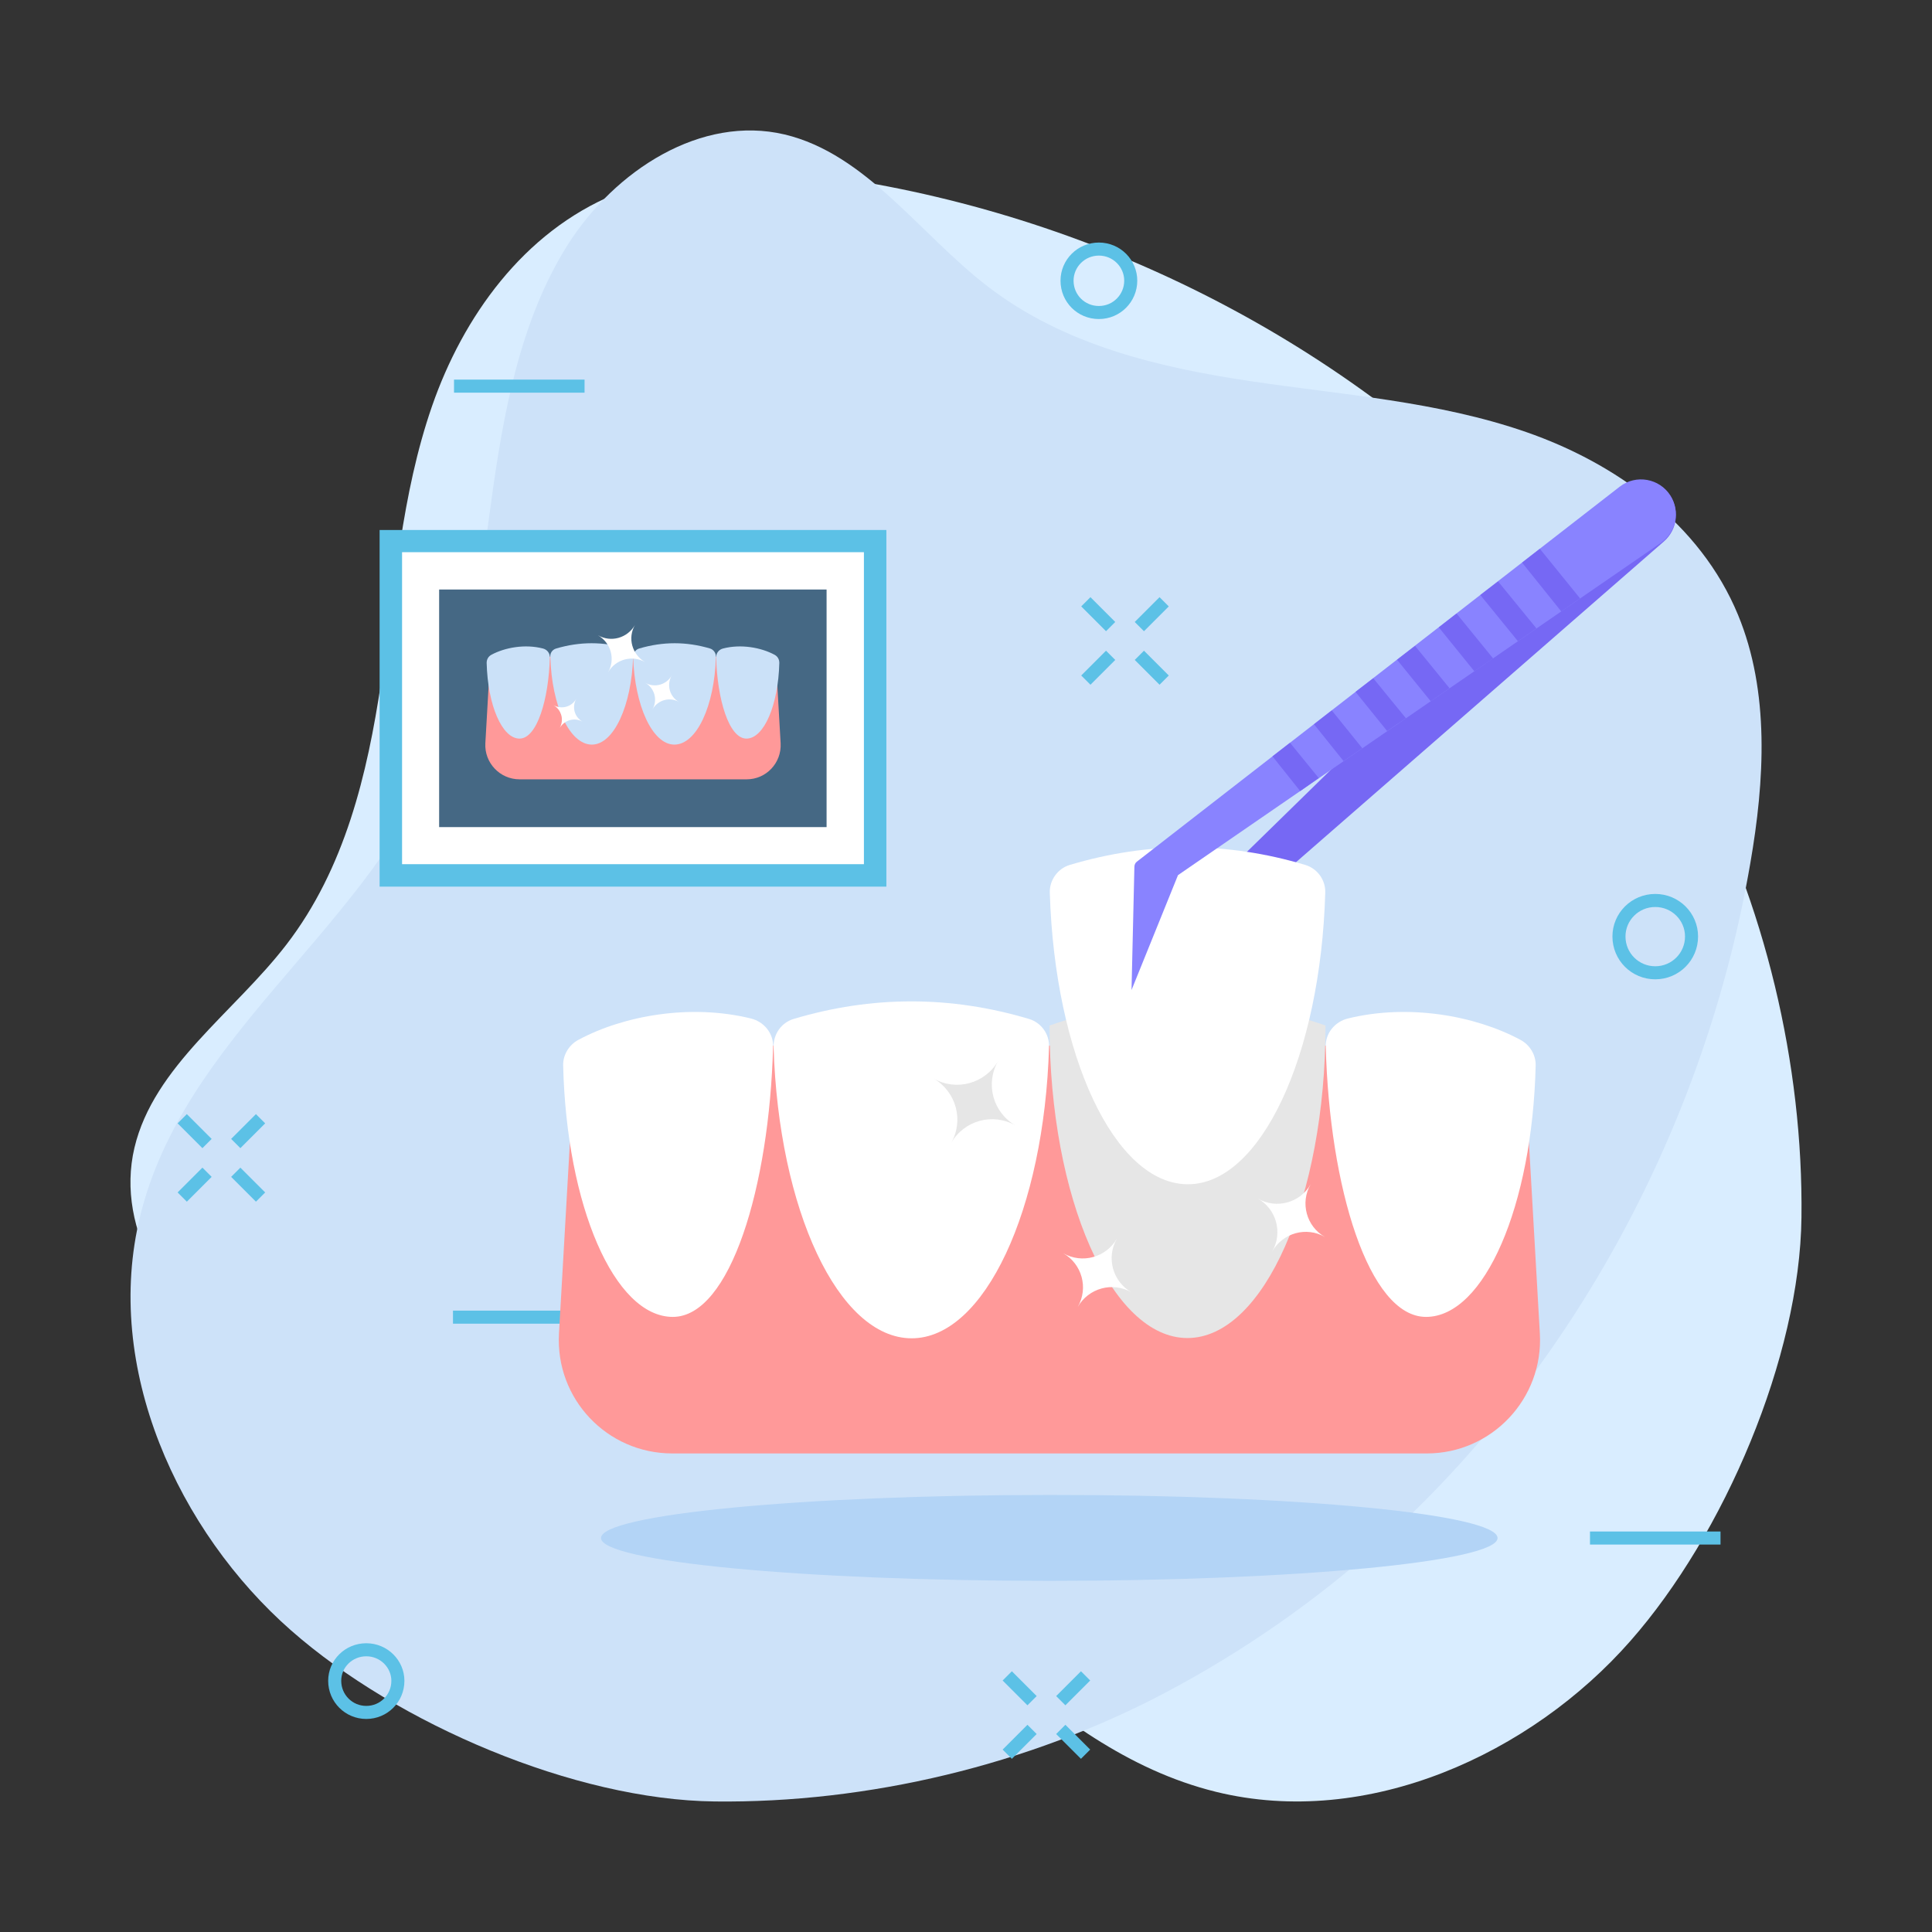 <?xml version="1.0" encoding="utf-8"?>
<!-- Generator: Adobe Illustrator 26.0.0, SVG Export Plug-In . SVG Version: 6.00 Build 0)  -->
<svg version="1.1" id="Layer_1" xmlns="http://www.w3.org/2000/svg" xmlns:xlink="http://www.w3.org/1999/xlink" x="0px" y="0px"
	 viewBox="0 0 74 74" style="enable-background:new 0 0 74 74;" xml:space="preserve">
<rect x="0" y="0" width="74" height="74" fill="#333333" stroke="none"/>
<style type="text/css">
	.st0{fill:#D9EDFF;}
	.st1{fill:#CDE2F9;}
	.st2{fill:#FF9999;}
	.st3{fill:#F4878D;}
	.st4{fill:#FFFFFF;}
	.st5{fill:#E6E6E6;}
	.st6{fill:#B3D4F6;}
	.st7{fill:#7668F4;}
	.st8{fill:#343434;}
	.st9{fill:#F15A24;}
	.st10{fill:#FF734D;}
	.st11{opacity:0.5;fill:#FFFFFF;}
	.st12{fill:#5CC1E6;}
	.st13{fill:none;stroke:#5CC1E6;stroke-width:0.5;stroke-miterlimit:10;}
	.st14{fill:#F3F3FF;}
	.st15{fill:#DEDEF9;}
	.st16{fill:#456884;}
	.st17{fill:#CBE1F8;}
	.st18{fill:#67A4D3;}
	.st19{fill:#CCCCCC;}
	.st20{fill:#FF003B;}
	.st21{fill:#515151;}
	.st22{fill:#FF396D;}
	.st23{fill:#E5616E;}
	.st24{fill:#FFE200;}
	.st25{fill:#7C7C7C;}
	.st26{fill:#666666;}
	.st27{fill:#939393;}
	.st28{fill:#5CA1E5;}
	.st29{fill:#494949;}
	.st30{fill:#474747;}
	.st31{fill:#8983FF;}
	.st32{fill:#F77F7F;}
	.st33{opacity:0.2;fill:#5CC1E6;}
	.st34{fill:#5CA3E5;}
	.st35{fill:#999999;}
	.st36{fill:#FFCC00;}
	.st37{fill:#FFDF57;}
	.st38{fill:#EDC5C6;}
	.st39{fill:#E03F0E;}
	.st40{fill:#E3B668;}
	.st41{fill:#9E620D;}
	.st42{fill:#623E0A;}
	.st43{fill:#FF9F3F;}
	.st44{fill:#D7D7F4;}
	.st45{fill:#336699;}
	.st46{fill:#33CC00;}
	.st47{fill:#88D600;}
	.st48{fill:#F48725;}
	.st49{fill:#5CABE5;}
	.st50{fill:#81BC00;}
	.st51{fill:#751813;}
	.st52{fill:#590F10;}
	.st53{fill:#FF8270;}
	.st54{fill:#E8685B;}
	.st55{fill:#EC563D;}
	.st56{fill:#DFDFF4;}
	.st57{fill:#A3E01E;}
	.st58{fill:#C9F270;}
	.st59{fill:#FF0000;}
	.st60{fill:#E50A0A;}
	.st61{fill:#E2E2F7;}
	.st62{fill:#ED003E;}
	.st63{fill:#5C9DE5;}
	.st64{fill:#CE3537;}
	.st65{fill:#8D2929;}
	.st66{fill:#638CA8;}
	.st67{fill:#56829B;}
</style>
<g>
	<g>
		<path class="st0" d="M59.04,21.06C52.46,13.77,43.12,8.7,33.07,6.97c-3.17-0.55-6.57-0.75-9.52,0.47c-3.51,1.45-5.82,4.71-7,8.11
			s-1.42,7.01-1.95,10.56s-1.39,7.16-3.63,10.07c-2,2.6-5.08,4.66-5.82,7.78C4.4,47.13,6.5,50.44,9.4,52.27s6.46,2.46,9.92,2.93
			c3.46,0.48,7.01,0.85,10.17,2.27c6.32,2.83,10.31,9.49,17.08,11.16c5.81,1.43,12.08-1.45,15.88-5.78
			c3.59-4.08,6.49-10.87,6.55-16.22c0.07-5.88-1.4-12.03-4.17-17.27C63.26,26.39,61.32,23.6,59.04,21.06z"/>
		<path class="st1" d="M52.94,59.04c7.29-6.57,12.37-15.92,14.1-25.97c0.55-3.17,0.75-6.57-0.47-9.52c-1.45-3.51-4.71-5.82-8.11-7
			s-7.01-1.42-10.56-1.95s-7.16-1.39-10.07-3.63c-2.6-2-4.66-5.08-7.78-5.82C26.87,4.4,23.56,6.5,21.73,9.4
			c-1.82,2.9-2.46,6.46-2.93,9.92c-0.48,3.46-0.85,7.01-2.27,10.17C13.7,35.8,7.04,39.79,5.37,46.57
			c-1.43,5.81,1.45,12.08,5.78,15.88c4.08,3.59,10.87,6.49,16.22,6.55c5.88,0.07,12.03-1.4,17.27-4.17
			C47.61,63.26,50.4,61.32,52.94,59.04z"/>
	</g>
	<path class="st7" d="M45.46,40.05l-0.35-4.7c-0.01-0.08,0.02-0.16,0.08-0.21l16.76-16.39c0.57-0.54,1.48-0.47,1.96,0.15v0
		c0.44,0.56,0.36,1.37-0.18,1.84L46.8,35.5L45.46,40.05z"/>
	<path class="st6" d="M57.36,58.91c0,0.9-7.68,1.64-17.17,1.64c-9.47,0-17.17-0.74-17.17-1.64c0-0.9,7.7-1.65,17.17-1.65
		C49.68,57.25,57.36,58,57.36,58.91z"/>
	<g>
		<g>
			<line class="st13" x1="41.59" y1="23.05" x2="42.54" y2="24"/>
			<line class="st13" x1="43.64" y1="25.1" x2="44.59" y2="26.05"/>
			<line class="st13" x1="44.59" y1="23.05" x2="43.64" y2="24"/>
			<line class="st13" x1="42.54" y1="25.1" x2="41.59" y2="26.05"/>
		</g>
		<g>
			<line class="st13" x1="6.98" y1="42.85" x2="7.93" y2="43.8"/>
			<line class="st13" x1="9.03" y1="44.9" x2="9.98" y2="45.85"/>
			<line class="st13" x1="9.98" y1="42.85" x2="9.03" y2="43.8"/>
			<line class="st13" x1="7.93" y1="44.9" x2="6.98" y2="45.85"/>
		</g>
		<g>
			<line class="st13" x1="38.58" y1="64.19" x2="39.53" y2="65.14"/>
			<line class="st13" x1="40.63" y1="66.24" x2="41.58" y2="67.19"/>
			<line class="st13" x1="41.58" y1="64.19" x2="40.63" y2="65.14"/>
			<line class="st13" x1="39.53" y1="66.24" x2="38.58" y2="67.19"/>
		</g>
		<path class="st13" d="M43.31,10.75c0,0.67-0.54,1.22-1.22,1.22s-1.22-0.54-1.22-1.22c0-0.66,0.54-1.21,1.22-1.21
			S43.31,10.09,43.31,10.75z"/>
		<path class="st13" d="M64.79,35.87c0,0.77-0.62,1.39-1.39,1.39s-1.39-0.62-1.39-1.39c0-0.76,0.62-1.38,1.39-1.38
			S64.79,35.11,64.79,35.87z"/>
		<path class="st13" d="M15.24,64.38c0,0.67-0.54,1.21-1.21,1.21s-1.21-0.54-1.21-1.21c0-0.66,0.54-1.19,1.21-1.19
			S15.24,63.73,15.24,64.38z"/>
		<line class="st13" x1="17.39" y1="14.79" x2="22.39" y2="14.79"/>
		<line class="st13" x1="17.35" y1="50.45" x2="24.76" y2="50.45"/>
		<line class="st13" x1="60.9" y1="58.91" x2="65.9" y2="58.91"/>
	</g>
	<g>
		<path class="st2" d="M21.41,51.08l0.63-11.03h36.31l0.63,11.03c0.14,2.49-1.84,4.59-4.33,4.59h-28.9
			C23.25,55.67,21.27,53.58,21.41,51.08z"/>
		<g>
			<path class="st5" d="M50.77,39.28c-3.52-1.24-7.05-1.24-10.57,0c0,6.6,2.37,11.97,5.28,11.97C48.4,51.25,50.77,45.88,50.77,39.28
				z"/>
			<path class="st4" d="M40.97,33.13c3.01-0.9,6.02-0.9,9.03,0c0.46,0.14,0.78,0.58,0.76,1.07c-0.18,6.23-2.47,11.16-5.26,11.16
				c-2.81,0-5.1-4.93-5.29-11.16C40.19,33.72,40.51,33.27,40.97,33.13z"/>
			<path class="st4" d="M30.39,39.03c3.01-0.9,6.02-0.9,9.03,0c0.46,0.14,0.78,0.58,0.76,1.07c-0.18,6.23-2.47,11.16-5.26,11.16
				c-2.81,0-5.1-4.93-5.29-11.16C29.62,39.61,29.93,39.17,30.39,39.03z"/>
			<path class="st4" d="M22.17,39.82c1.72-0.92,4.27-1.38,6.59-0.81c0.5,0.12,0.87,0.57,0.85,1.08c-0.14,5.36-1.64,10.35-3.84,10.35
				c-2.24,0-4.07-4.26-4.2-9.63C21.56,40.4,21.8,40.01,22.17,39.82z"/>
			<path class="st4" d="M58.22,39.82c-1.72-0.92-4.27-1.38-6.59-0.81c-0.5,0.12-0.87,0.57-0.85,1.08
				c0.14,5.36,1.64,10.35,3.84,10.35c2.24,0,4.07-4.26,4.2-9.63C58.83,40.4,58.59,40.01,58.22,39.82z"/>
		</g>
		<path class="st4" d="M41.28,50.06c0.42-0.73,0.16-1.65-0.56-2.06c0.73,0.42,1.65,0.16,2.06-0.56c-0.42,0.73-0.16,1.65,0.56,2.06
			C42.61,49.08,41.69,49.34,41.28,50.06z"/>
		<path class="st5" d="M36.43,43.78c0.5-0.87,0.19-1.97-0.67-2.47c0.87,0.5,1.97,0.19,2.47-0.67c-0.5,0.87-0.2,1.97,0.67,2.47
			C38.03,42.61,36.93,42.91,36.43,43.78z"/>
		<path class="st4" d="M48.73,47.93c0.41-0.71,0.16-1.62-0.55-2.02c0.71,0.41,1.62,0.16,2.02-0.55c-0.41,0.71-0.16,1.62,0.55,2.02
			C50.04,46.97,49.14,47.22,48.73,47.93z"/>
	</g>
	<g>
		<path class="st31" d="M43.34,37.92l0.11-4.72c0-0.08,0.04-0.16,0.1-0.2l18.49-14.36c0.62-0.48,1.52-0.32,1.94,0.34v0
			c0.38,0.6,0.22,1.4-0.36,1.81l-18.5,12.73L43.34,37.92z"/>
		<g>
			<g>
				<polygon class="st7" points="58.3,21.55 59.8,23.42 60.52,22.92 58.98,21.02 				"/>
			</g>
			<g>
				<polygon class="st7" points="56.7,22.79 58.14,24.56 58.85,24.07 57.38,22.27 				"/>
			</g>
			<g>
				<polygon class="st7" points="55.11,24.03 56.47,25.71 57.19,25.22 55.79,23.5 				"/>
			</g>
			<g>
				<polygon class="st7" points="53.51,25.27 54.8,26.86 55.52,26.36 54.2,24.74 				"/>
			</g>
			<g>
				<polygon class="st7" points="51.92,26.5 53.13,28 53.85,27.51 52.6,25.98 				"/>
			</g>
			<g>
				<polygon class="st7" points="50.33,27.74 51.46,29.15 52.18,28.66 51.01,27.21 				"/>
			</g>
			<g>
				<polygon class="st7" points="48.74,28.97 49.8,30.3 50.51,29.8 49.41,28.45 				"/>
			</g>
		</g>
	</g>
	<g>
		<rect x="14.54" y="20.3" class="st12" width="19.41" height="13.66"/>
		<rect x="15.4" y="21.15" class="st4" width="17.69" height="11.95"/>
		<rect x="16.82" y="22.58" class="st16" width="14.84" height="9.1"/>
		<g>
			<path class="st2" d="M18.59,28.47l0.19-3.32h10.93l0.19,3.32c0.04,0.75-0.55,1.38-1.3,1.38h-8.7
				C19.15,29.85,18.55,29.22,18.59,28.47z"/>
			<g>
				<g>
					<path class="st17" d="M27.2,24.84c-0.91-0.27-1.81-0.27-2.72,0c-0.14,0.04-0.23,0.18-0.23,0.32c0.06,1.87,0.74,3.36,1.58,3.36
						c0.85,0,1.54-1.48,1.59-3.36C27.43,25.02,27.33,24.88,27.2,24.84z"/>
					<path class="st17" d="M21.3,24.84c0.91-0.27,1.81-0.27,2.72,0c0.14,0.04,0.23,0.18,0.23,0.32c-0.06,1.87-0.74,3.36-1.58,3.36
						c-0.85,0-1.54-1.48-1.59-3.36C21.06,25.02,21.16,24.88,21.3,24.84z"/>
					<path class="st17" d="M18.82,25.08c0.52-0.28,1.29-0.42,1.98-0.24c0.15,0.04,0.26,0.17,0.26,0.33
						c-0.04,1.61-0.49,3.12-1.16,3.12c-0.67,0-1.22-1.28-1.26-2.9C18.64,25.25,18.71,25.14,18.82,25.08z"/>
					<path class="st17" d="M29.67,25.08c-0.52-0.28-1.29-0.42-1.98-0.24c-0.15,0.04-0.26,0.17-0.26,0.33
						c0.04,1.61,0.49,3.12,1.16,3.12c0.67,0,1.22-1.28,1.26-2.9C29.85,25.25,29.78,25.14,29.67,25.08z"/>
				</g>
			</g>
		</g>
		<path class="st4" d="M21.44,27.88c0.17-0.31,0.07-0.69-0.24-0.87c0.31,0.17,0.69,0.07,0.87-0.24c-0.17,0.31-0.07,0.69,0.24,0.87
			C22,27.47,21.62,27.58,21.44,27.88z"/>
		<path class="st4" d="M23.29,25.75c0.29-0.5,0.11-1.13-0.39-1.42c0.5,0.29,1.13,0.11,1.42-0.39c-0.29,0.5-0.11,1.13,0.39,1.42
			C24.21,25.08,23.58,25.25,23.29,25.75z"/>
		<path class="st4" d="M24.99,27.17c0.21-0.36,0.08-0.82-0.28-1.02c0.36,0.21,0.82,0.08,1.02-0.28c-0.21,0.36-0.08,0.82,0.28,1.02
			C25.65,26.68,25.2,26.81,24.99,27.17z"/>
	</g>
</g>
</svg>
